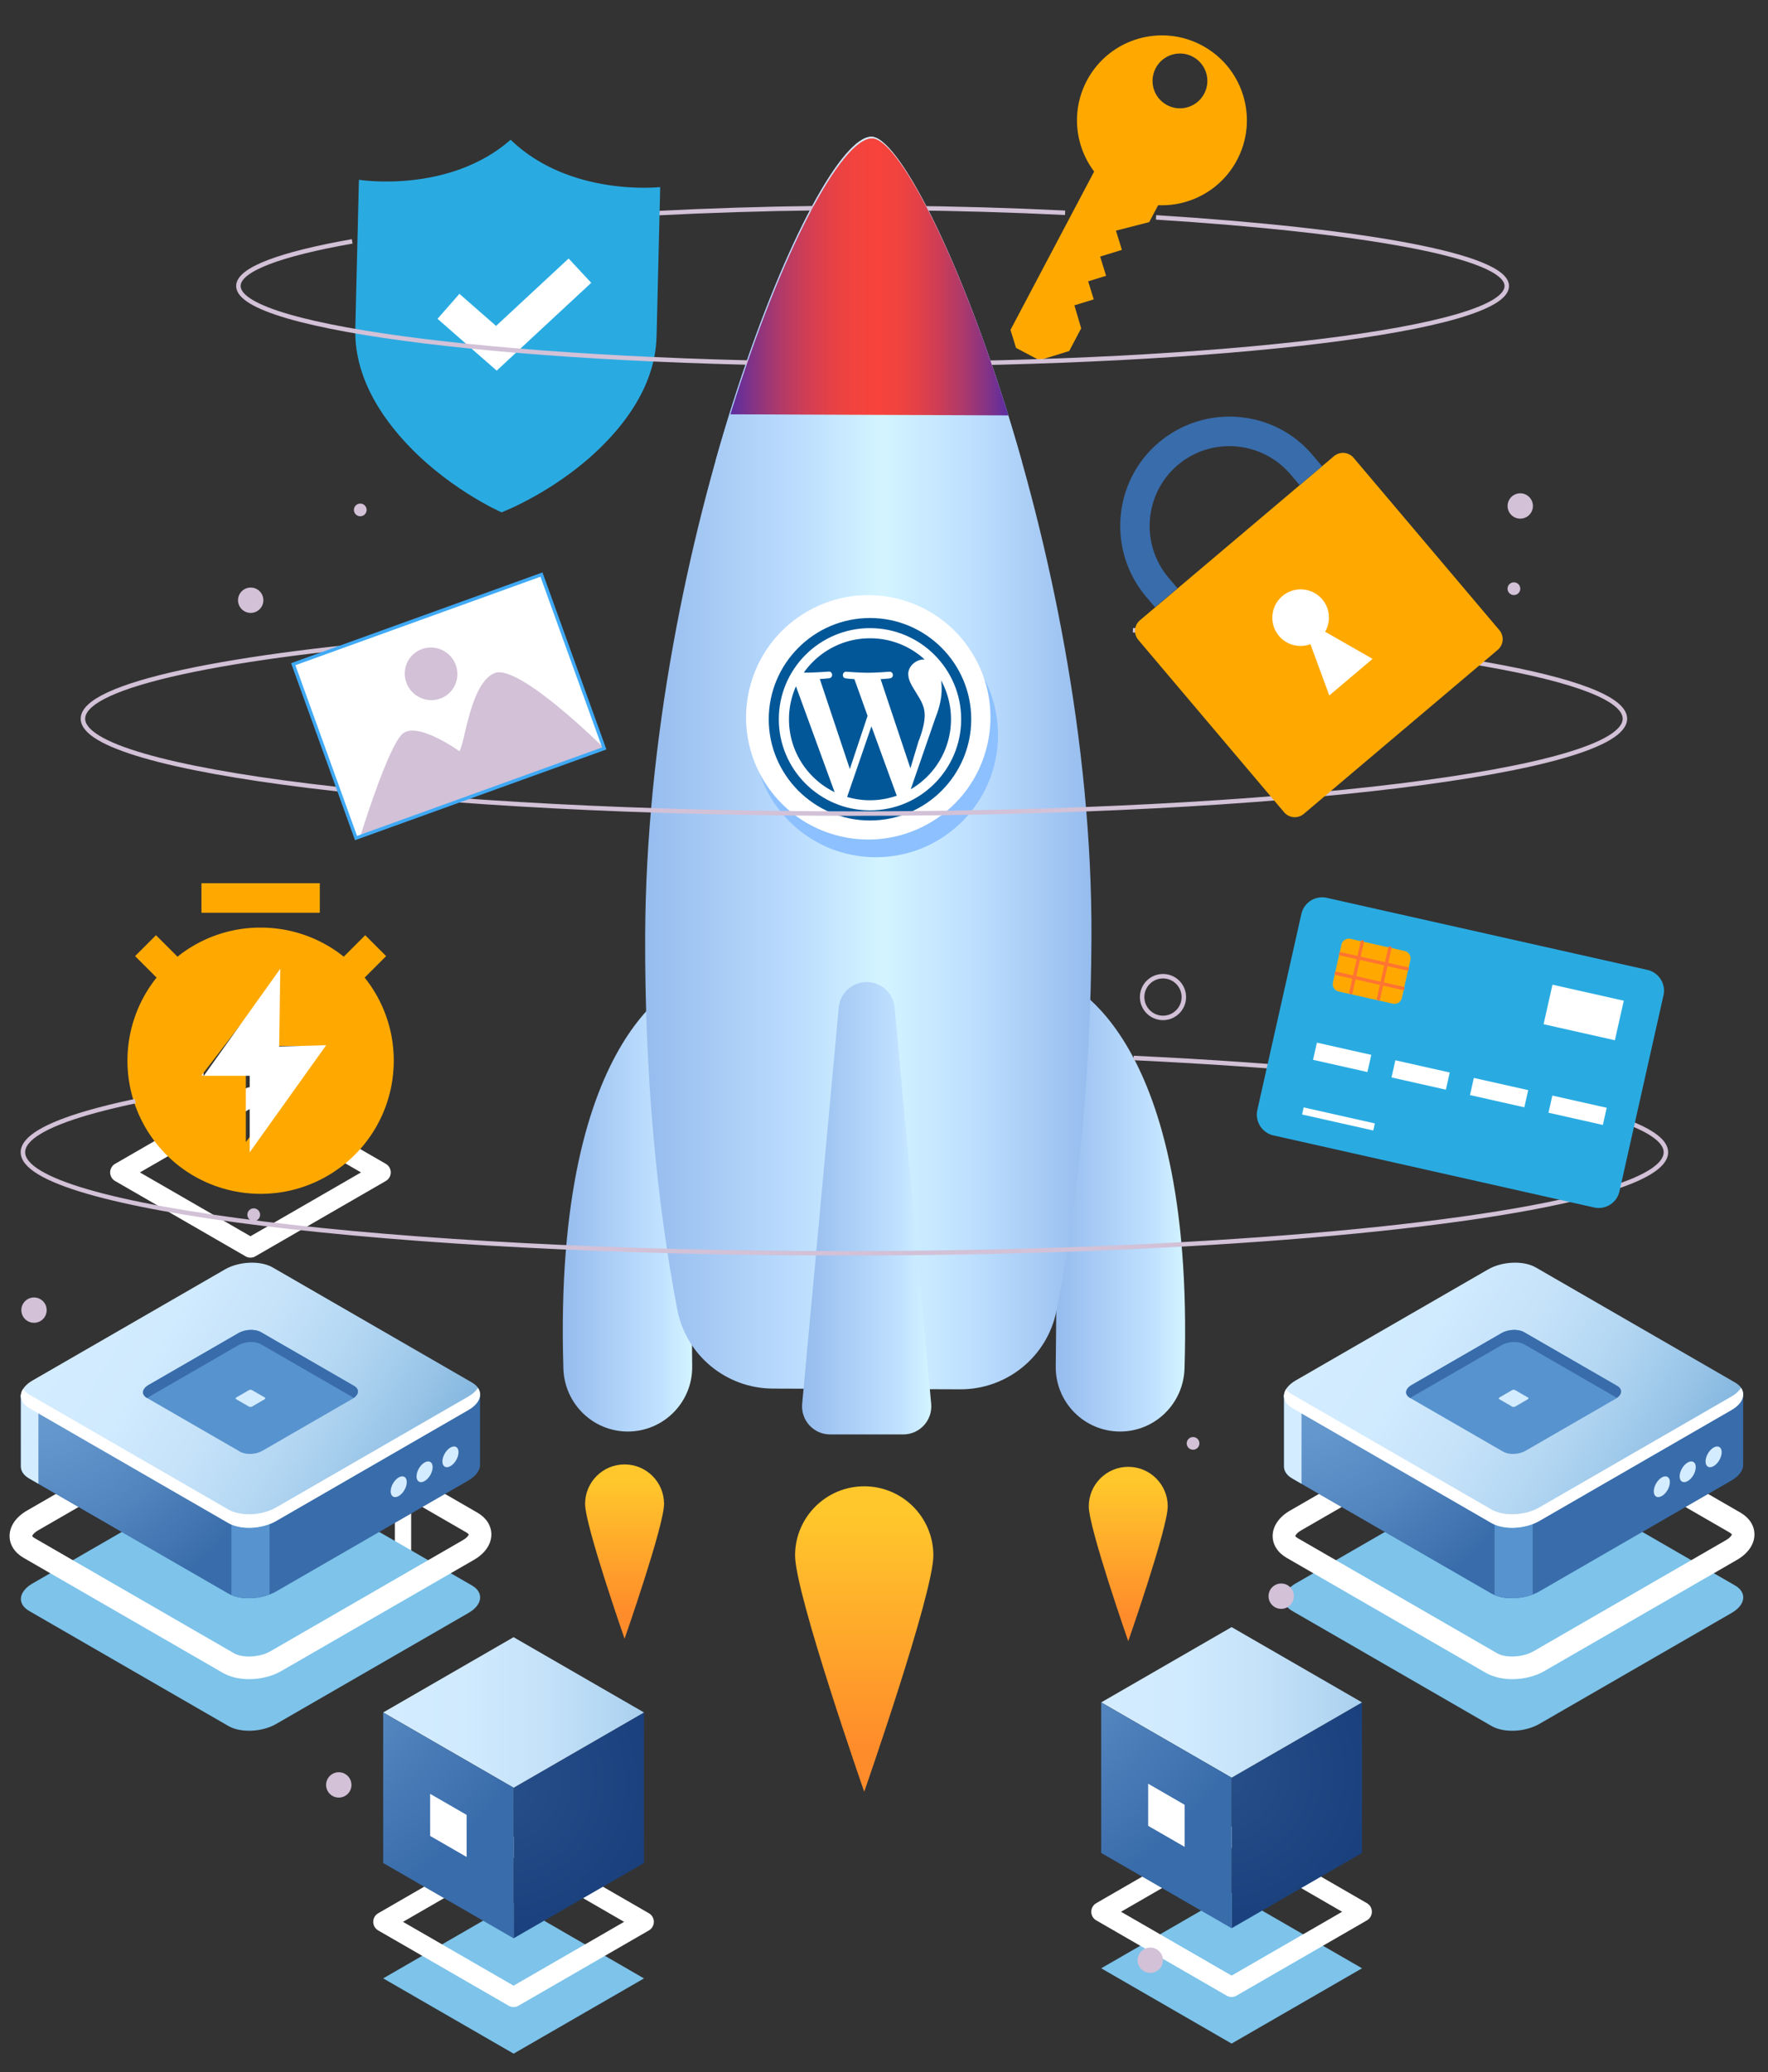 <svg version="1.1" id="rocket" xmlns="http://www.w3.org/2000/svg" xmlns:xlink="http://www.w3.org/1999/xlink" x="0" y="0" viewBox="0 0 395 463" xml:space="preserve">
  <rect x="0" y="0" width="395" height="463" fill="#333333" stroke="none"/>
  <style>
    .st0{fill:#fff}.st1{fill:#7dc3ea}.st5{fill:#396caa}.st7{fill:#d4ecff}.st8{fill:#5793ce}.st12{fill:none}.st13{fill:#ffa900}.st17{fill:#8cc0ff}.st23{opacity:.25}.st25{fill:#025798}.st26{fill:none;stroke:#d2c1d7;stroke-miterlimit:10}.st27{fill:#29abe2}.st28{fill:#d2c1d7}.st31{fill:none;stroke:#ff7431;stroke-width:.75;stroke-linecap:round;stroke-linejoin:round;stroke-miterlimit:10}
  </style>
  <path class="st0" d="M69.84 368.73c-.31 0-.63-.08-.91-.24-.56-.32-.91-.93-.91-1.58v-23.33c0-.65.35-1.25.91-1.58l20.2-11.66c.56-.32 1.26-.32 1.82 0s.91.93.91 1.58v23.33c0 .65-.35 1.25-.91 1.58l-20.2 11.66c-.29.16-.6.24-.91.24zm1.82-24.09v19.12l16.56-9.56v-19.12l-16.56 9.56zm18.38 10.61h.01-.01zM102.36 408.12a4.078 4.078 0 0 1-2.04-3.53c0-3.14 3.39-5.1 6.11-3.53 1.26.73 2.04 2.07 2.04 3.53 0 3.13-3.39 5.09-6.11 3.53z"/>
  <path class="st1" d="m275.16 456.59-29.13-16.82 29.13-16.82 29.14 16.82z"/>
  <path class="st0" d="M275.16 446.18c-.38 0-.76-.1-1.11-.3l-29.13-16.82a2.217 2.217 0 0 1 0-3.84l29.13-16.82c.69-.4 1.53-.4 2.21 0l29.13 16.82a2.217 2.217 0 0 1 0 3.84l-29.13 16.82c-.33.2-.71.3-1.1.3zm-24.7-19.04 24.7 14.26 24.7-14.26-24.7-14.26-24.7 14.26z"/>
  <radialGradient id="SVGID_1_" cx="272.408" cy="396.114" r="43.42" gradientUnits="userSpaceOnUse">
    <stop offset="0" stop-color="#274f89"/>
    <stop offset="1" stop-color="#173d7a"/>
  </radialGradient>
  <path fill="url(#SVGID_1_)" d="m304.3 414-29.14 16.82v-33.64l29.14-16.82z"/>
  <linearGradient id="SVGID_2_" gradientUnits="userSpaceOnUse" x1="246.032" y1="380.359" x2="322.865" y2="380.359">
    <stop offset="0" stop-color="#d4ecff"/>
    <stop offset=".238" stop-color="#d0eafe"/>
    <stop offset=".46" stop-color="#c5e2f9"/>
    <stop offset=".674" stop-color="#b2d6f2"/>
    <stop offset=".884" stop-color="#98c4e7"/>
    <stop offset="1" stop-color="#86b8e0"/>
  </linearGradient>
  <path fill="url(#SVGID_2_)" d="m275.16 397.18-29.13-16.82 29.13-16.82 29.14 16.82z"/>
  <radialGradient id="SVGID_3_" cx="209.982" cy="351.183" r="78.486" gradientUnits="userSpaceOnUse">
    <stop offset="0" stop-color="#699dd1"/>
    <stop offset=".266" stop-color="#6396cc"/>
    <stop offset=".641" stop-color="#5184bd"/>
    <stop offset="1" stop-color="#396caa"/>
  </radialGradient>
  <path fill="url(#SVGID_3_)" d="M275.16 430.82 246.03 414v-33.64l29.13 16.82z"/>
  <path class="st0" d="m264.67 412.64-8.15-4.7v-9.41l8.15 4.71zM55.96 280.99c-.38 0-.76-.1-1.11-.3l-29.13-16.82a2.217 2.217 0 0 1 0-3.84l29.13-16.82c.69-.4 1.53-.4 2.21 0l29.13 16.82a2.217 2.217 0 0 1 0 3.84l-29.13 16.82c-.33.2-.71.3-1.1.3zm-24.7-19.04 24.7 14.26 24.7-14.26-24.7-14.26-24.7 14.26zM45.47 247.46l-8.15-4.71v-9.41l8.15 4.71z"/>
  <path class="st1" d="m333.22 385.63-44.51-25.7c-2.73-1.58-2.39-4.33.77-6.15l42.98-24.81c3.15-1.82 7.93-2.02 10.66-.44l44.51 25.7c2.73 1.58 2.39 4.33-.77 6.15l-42.98 24.81c-3.16 1.82-7.93 2.02-10.66.44z"/>
  <path class="st0" d="M337.87 375.17c-2.18 0-4.27-.47-5.92-1.42l-44.51-25.7c-1.97-1.14-3.11-2.91-3.11-4.86 0-2.18 1.41-4.25 3.87-5.67l42.97-24.81c3.98-2.3 9.65-2.49 13.18-.44l44.51 25.7c1.97 1.14 3.11 2.91 3.11 4.86 0 2.18-1.41 4.25-3.87 5.67l-42.97 24.81c-2.12 1.24-4.74 1.86-7.26 1.86zm-3.39-5.79c1.96 1.13 5.76.92 8.13-.44l42.97-24.81c1.08-.62 1.34-1.19 1.35-1.29-.02-.03-.16-.24-.58-.48l-44.51-25.7c-1.96-1.13-5.76-.93-8.13.44l-42.98 24.81c-1.08.62-1.34 1.19-1.35 1.29.02.03.16.24.58.48l44.52 25.7z"/>
  <path class="st5" d="M389.45 327.09v-15.36l-34.44-.02-11.9-6.87c-2.73-1.58-7.5-1.38-10.66.44l-11.1 6.41-34.47-.02v15.79c-.08 1.07.52 2.1 1.83 2.86l44.51 25.7c2.73 1.58 7.5 1.38 10.66-.44l42.98-24.81c1.81-1.06 2.69-2.42 2.59-3.68z"/>
  <radialGradient id="SVGID_4_" cx="289.702" cy="307.204" r="56.257" gradientUnits="userSpaceOnUse">
    <stop offset="0" stop-color="#699dd1"/>
    <stop offset=".266" stop-color="#6396cc"/>
    <stop offset=".641" stop-color="#5184bd"/>
    <stop offset="1" stop-color="#396caa"/>
  </radialGradient>
  <path d="M338.17 303.78c-2 .05-4.07.55-5.71 1.5l-11.1 6.41-34.47-.02v15.79c-.08 1.07.52 2.1 1.83 2.86l44.51 25.7c1.31.76 3.1 1.1 4.95 1.06v-53.3z" fill="url(#SVGID_4_)"/>
  <path class="st7" d="M290.78 311.67h-3.9v15.79c-.08 1.07.52 2.1 1.83 2.86l2.07 1.2v-19.85z"/>
  <path class="st8" d="M333.91 356.35c2.36 1.01 5.76.95 8.52-.1v-17.93h-8.52v18.03z"/>
  <linearGradient id="SVGID_5_" gradientUnits="userSpaceOnUse" x1="300.32" y1="289.167" x2="388.441" y2="341.704">
    <stop offset="0" stop-color="#d4ecff"/>
    <stop offset=".201" stop-color="#d0eafe"/>
    <stop offset=".387" stop-color="#c5e2f9"/>
    <stop offset=".568" stop-color="#b2d6f2"/>
    <stop offset=".744" stop-color="#98c4e7"/>
    <stop offset=".842" stop-color="#86b8e0"/>
  </linearGradient>
  <path d="m333.22 340.28-44.51-25.7c-2.73-1.58-2.39-4.33.77-6.15l42.98-24.81c3.15-1.82 7.93-2.02 10.66-.44l44.51 25.7c2.73 1.58 2.39 4.33-.77 6.15l-42.98 24.81c-3.16 1.82-7.93 2.02-10.66.44z" fill="url(#SVGID_5_)"/>
  <path class="st0" d="m386.85 312.01-42.98 24.81c-3.15 1.82-7.93 2.02-10.66.44l-44.51-25.7c-.61-.35-1.06-.76-1.36-1.21-.94 1.51-.51 3.15 1.36 4.23l44.51 25.7c2.73 1.58 7.5 1.38 10.66-.44l42.98-24.81c2.45-1.41 3.2-3.39 2.13-4.94-.43.68-1.14 1.35-2.13 1.92z"/>
  <path class="st7" d="M373.08 331.14c0 1.15-.8 2.54-1.8 3.11-.99.57-1.8.11-1.8-1.04 0-1.15.8-2.54 1.8-3.11.99-.57 1.8-.11 1.8 1.04zM378.86 327.8c0 1.15-.8 2.54-1.8 3.11-.99.57-1.8.11-1.8-1.04s.8-2.54 1.8-3.11c1-.57 1.8-.11 1.8 1.04zM384.65 324.46c0 1.15-.8 2.54-1.8 3.11s-1.8.11-1.8-1.04c0-1.15.8-2.54 1.8-3.11.99-.57 1.8-.11 1.8 1.04z"/>
  <path class="st8" d="m335.85 324.35-20.83-12.02c-1.28-.74-1.12-2.03.36-2.88l20.11-11.61c1.48-.85 3.71-.94 4.99-.21l20.83 12.02c1.28.74 1.12 2.03-.36 2.88l-20.11 11.61c-1.48.86-3.71.95-4.99.21z"/>
  <path class="st7" d="m337.85 314.28-2.88-1.66c-.18-.1-.15-.28.05-.4l2.78-1.61c.2-.12.51-.13.69-.03l2.88 1.66c.18.1.15.28-.05.4l-2.78 1.61c-.21.12-.52.13-.69.03z"/>
  <path class="st5" d="m315.02 312.33.06.03c.1-.07.19-.14.3-.21l20.11-11.61c1.48-.85 3.71-.94 4.99-.21l20.77 11.99c1.18-.84 1.24-1.99.06-2.67l-20.83-12.02c-1.28-.74-3.51-.65-4.99.21l-20.11 11.61c-1.47.85-1.63 2.14-.36 2.88z"/>
  <path class="st1" d="m51.02 385.63-44.51-25.7c-2.73-1.58-2.39-4.33.77-6.15l42.98-24.81c3.15-1.82 7.93-2.02 10.66-.44l44.51 25.7c2.73 1.58 2.39 4.33-.77 6.15l-42.98 24.81c-3.16 1.82-7.93 2.02-10.66.44z"/>
  <path class="st0" d="M55.67 375.17c-2.17 0-4.27-.47-5.91-1.42l-44.51-25.7c-1.97-1.14-3.11-2.91-3.11-4.86 0-2.18 1.41-4.25 3.87-5.67l42.97-24.81c3.98-2.3 9.65-2.49 13.18-.44l44.51 25.7c1.97 1.14 3.11 2.91 3.11 4.86 0 2.18-1.41 4.25-3.87 5.67l-42.98 24.81c-2.12 1.24-4.74 1.86-7.26 1.86zm-3.39-5.79c1.96 1.13 5.76.92 8.13-.44l42.97-24.81c1.08-.62 1.34-1.19 1.35-1.29-.02-.03-.16-.24-.58-.48l-44.51-25.7c-1.96-1.13-5.76-.93-8.13.44L8.54 341.91c-1.08.62-1.34 1.19-1.35 1.29.02.03.16.24.58.48l44.51 25.7z"/>
  <path class="st5" d="M107.25 327.09v-15.36l-34.44-.02-11.9-6.87c-2.73-1.58-7.5-1.38-10.66.44l-11.1 6.41-34.47-.02v15.79c-.08 1.07.52 2.1 1.83 2.86l44.51 25.7c2.73 1.58 7.5 1.38 10.66-.44l42.98-24.81c1.81-1.06 2.69-2.42 2.59-3.68z"/>
  <radialGradient id="SVGID_6_" cx="7.5" cy="307.204" r="56.257" gradientUnits="userSpaceOnUse">
    <stop offset="0" stop-color="#699dd1"/>
    <stop offset=".266" stop-color="#6396cc"/>
    <stop offset=".641" stop-color="#5184bd"/>
    <stop offset="1" stop-color="#396caa"/>
  </radialGradient>
  <path d="M55.96 303.78c-2 .05-4.07.55-5.71 1.5l-11.1 6.41-34.47-.02v15.79c-.08 1.07.52 2.1 1.83 2.86l44.51 25.7c1.31.76 3.1 1.1 4.95 1.06v-53.3z" fill="url(#SVGID_6_)"/>
  <path class="st7" d="M8.58 311.67h-3.9v15.79c-.08 1.07.52 2.1 1.83 2.86l2.07 1.2v-19.85z"/>
  <path class="st8" d="M51.7 356.35c2.36 1.01 5.76.95 8.52-.1v-17.93H51.7v18.03z"/>
  <linearGradient id="SVGID_7_" gradientUnits="userSpaceOnUse" x1="18.118" y1="289.167" x2="106.239" y2="341.704">
    <stop offset="0" stop-color="#d4ecff"/>
    <stop offset=".201" stop-color="#d0eafe"/>
    <stop offset=".387" stop-color="#c5e2f9"/>
    <stop offset=".568" stop-color="#b2d6f2"/>
    <stop offset=".744" stop-color="#98c4e7"/>
    <stop offset=".842" stop-color="#86b8e0"/>
  </linearGradient>
  <path d="m51.02 340.28-44.51-25.7c-2.73-1.58-2.39-4.33.77-6.15l42.98-24.81c3.15-1.82 7.93-2.02 10.66-.44l44.51 25.7c2.73 1.58 2.39 4.33-.77 6.15l-42.98 24.81c-3.16 1.82-7.93 2.02-10.66.44z" fill="url(#SVGID_7_)"/>
  <path class="st0" d="m104.65 312.01-42.98 24.81c-3.15 1.82-7.93 2.02-10.66.44L6.5 311.56c-.61-.35-1.06-.76-1.36-1.21-.94 1.51-.51 3.15 1.36 4.23l44.51 25.7c2.73 1.58 7.5 1.38 10.66-.44l42.98-24.81c2.45-1.41 3.2-3.39 2.13-4.94-.43.68-1.14 1.35-2.13 1.92z"/>
  <path class="st7" d="M90.88 331.14c0 1.15-.8 2.54-1.8 3.11-.99.57-1.8.11-1.8-1.04 0-1.15.8-2.54 1.8-3.11.99-.57 1.8-.11 1.8 1.04zM96.66 327.8c0 1.15-.8 2.54-1.8 3.11-.99.57-1.8.11-1.8-1.04s.8-2.54 1.8-3.11c.99-.57 1.8-.11 1.8 1.04zM102.44 324.46c0 1.15-.8 2.54-1.8 3.11-.99.57-1.8.11-1.8-1.04 0-1.15.8-2.54 1.8-3.11 1-.57 1.8-.11 1.8 1.04z"/>
  <g>
    <path class="st8" d="m53.65 324.35-20.83-12.02c-1.28-.74-1.12-2.03.36-2.88l20.11-11.61c1.48-.85 3.71-.94 4.99-.21l20.83 12.02c1.28.74 1.12 2.03-.36 2.88l-20.11 11.61c-1.48.86-3.71.95-4.99.21z"/>
    <path class="st7" d="m55.64 314.28-2.88-1.66c-.18-.1-.15-.28.05-.4l2.78-1.61c.2-.12.51-.13.69-.03l2.88 1.66c.18.1.15.28-.05.4l-2.78 1.61c-.2.12-.51.13-.69.03z"/>
    <path class="st5" d="m32.82 312.33.06.03c.1-.07.19-.14.3-.21l20.11-11.61c1.48-.85 3.71-.94 4.99-.21l20.77 11.99c1.18-.84 1.24-1.99.06-2.67l-20.83-12.02c-1.28-.74-3.51-.65-4.99.21l-20.11 11.61c-1.48.85-1.64 2.14-.36 2.88z"/>
  </g>
  <path class="st12" d="M27.46 211.43H89v61.54H27.46v-61.54z"/>
  <path class="st13" d="M39.66 213.75a29.574 29.574 0 0 1 18.57-6.5c7.02 0 13.48 2.43 18.57 6.5l4.8-4.8 4.67 4.67-4.8 4.8c10.25 12.84 8.16 31.55-4.68 41.81-12.84 10.25-31.55 8.16-41.81-4.68-8.67-10.86-8.67-26.27 0-37.13l-4.8-4.8 4.67-4.67 4.81 4.8zm21.87 19.94V218.8L45 240.3h9.92v14.87l16.53-21.48h-9.92zm-16.52-36.36h26.44v6.61H45.01v-6.61z"/>
  <path id="flash_1_" class="st0" d="m62.62 216.44-.25 17.38 10.5-.29-17.08 23.92v-17.09H45.54z"/>
  <linearGradient id="SVGID_8_" gradientUnits="userSpaceOnUse" x1="139.545" y1="330.747" x2="139.545" y2="360.297">
    <stop offset="0" stop-color="#ffc72b"/>
    <stop offset="1" stop-color="#ff8c2b"/>
  </linearGradient>
  <path d="M148.36 336.01c0 4.87-8.82 30.13-8.82 30.13s-8.82-25.26-8.82-30.13c0-4.87 3.95-8.82 8.82-8.82s8.82 3.95 8.82 8.82z" fill="url(#SVGID_8_)"/>
  <linearGradient id="SVGID_9_" gradientUnits="userSpaceOnUse" x1="252.074" y1="331.285" x2="252.074" y2="360.835">
    <stop offset="0" stop-color="#ffc72b"/>
    <stop offset="1" stop-color="#ff8c2b"/>
  </linearGradient>
  <path d="M260.89 336.55c0 4.87-8.82 30.13-8.82 30.13s-8.82-25.26-8.82-30.13c0-4.87 3.95-8.82 8.82-8.82s8.82 3.95 8.82 8.82z" fill="url(#SVGID_9_)"/>
  <linearGradient id="SVGID_10_" gradientUnits="userSpaceOnUse" x1="193.074" y1="338.309" x2="193.074" y2="390.095">
    <stop offset="0" stop-color="#ffc72b"/>
    <stop offset="1" stop-color="#ff8c2b"/>
  </linearGradient>
  <path d="M208.53 347.53c0 8.53-15.45 52.79-15.45 52.79s-15.45-44.26-15.45-52.79c0-8.53 6.92-15.45 15.45-15.45s15.45 6.91 15.45 15.45z" fill="url(#SVGID_10_)"/>
  <path class="st17" d="M228.35 103.28c-11.92-42.4-27.38-72.71-33.65-72.73-7.43-.03-22.95 30.16-34.85 72.46l68.5.27z"/>
  <linearGradient id="SVGID_11_" gradientUnits="userSpaceOnUse" x1="163.043" y1="61.502" x2="225.149" y2="61.502">
    <stop offset="0" stop-color="#5a2da1"/>
    <stop offset=".008" stop-color="#5e2e9e"/>
    <stop offset=".098" stop-color="#8c3480"/>
    <stop offset=".187" stop-color="#b33a67"/>
    <stop offset=".276" stop-color="#d13e54"/>
    <stop offset=".363" stop-color="#e64146"/>
    <stop offset=".447" stop-color="#f3433e"/>
    <stop offset=".527" stop-color="#f7433b"/>
    <stop offset=".594" stop-color="#f2433e"/>
    <stop offset=".67" stop-color="#e44147"/>
    <stop offset=".752" stop-color="#cd3d56"/>
    <stop offset=".837" stop-color="#ad396b"/>
    <stop offset=".924" stop-color="#843386"/>
    <stop offset="1" stop-color="#5a2da1"/>
  </linearGradient>
  <path d="M225.15 92.45c-11.35-36.63-24.73-61.88-30.45-61.9-6.78-.03-20.3 25.11-31.65 61.66l62.1.24z" fill="url(#SVGID_11_)"/>
  <g>
    <linearGradient id="SVGID_12_" gradientUnits="userSpaceOnUse" x1="264.781" y1="269.328" x2="235.87" y2="269.328">
      <stop offset="0" stop-color="#d3f4ff"/>
      <stop offset=".251" stop-color="#c0e1ff"/>
      <stop offset=".992" stop-color="#96bcee"/>
    </linearGradient>
    <path d="M236.69 218.83s30.34 9.77 27.95 86.95c-.24 7.81-6.58 14.06-14.39 14.06-8 0-14.46-6.52-14.38-14.52l.82-86.49z" fill="url(#SVGID_12_)"/>
    <linearGradient id="SVGID_13_" gradientUnits="userSpaceOnUse" x1="-2016.882" y1="269.328" x2="-1987.971" y2="269.328" gradientTransform="matrix(-1 0 0 1 -1862.238 0)">
      <stop offset="0" stop-color="#d3f4ff"/>
      <stop offset=".251" stop-color="#c0e1ff"/>
      <stop offset=".992" stop-color="#96bcee"/>
    </linearGradient>
    <path d="M153.82 218.83s-30.34 9.77-27.95 86.95c.24 7.81 6.58 14.06 14.39 14.06 8 0 14.46-6.52 14.39-14.52l-.83-86.49z" fill="url(#SVGID_13_)"/>
    <linearGradient id="SVGID_14_" gradientUnits="userSpaceOnUse" x1="144.129" y1="170.482" x2="243.849" y2="170.482">
      <stop offset="0" stop-color="#96bcee"/>
      <stop offset=".327" stop-color="#badbfd"/>
      <stop offset=".53" stop-color="#d3f4ff"/>
      <stop offset=".716" stop-color="#c0e1ff"/>
      <stop offset="1" stop-color="#96bcee"/>
    </linearGradient>
    <path d="M214.52 310.41c10.43.04 19.45-7.29 21.5-17.51 4.85-24.23 7.71-52.84 7.83-83.5.35-87.44-38.26-178.81-49.15-178.85-12.9-.05-50.22 91.01-50.56 178.46-.12 30.66 2.51 59.29 7.17 83.56 1.96 10.24 10.93 17.64 21.36 17.68l41.85.16z" fill="url(#SVGID_14_)"/>
    <linearGradient id="SVGID_15_" gradientUnits="userSpaceOnUse" x1="208.071" y1="269.956" x2="179.187" y2="269.956">
      <stop offset="0" stop-color="#d3f4ff"/>
      <stop offset=".251" stop-color="#c0e1ff"/>
      <stop offset=".992" stop-color="#96bcee"/>
    </linearGradient>
    <path d="M193.63 219.42c3.24 0 5.95 2.47 6.24 5.69l8.17 88.53c.34 3.68-2.55 6.85-6.24 6.85h-16.34c-3.69 0-6.58-3.17-6.24-6.85l8.17-88.53c.29-3.22 3-5.69 6.24-5.69z" fill="url(#SVGID_15_)"/>
  </g>
  <g>
    <circle class="st17" cx="195.67" cy="164.23" r="27.3"/>
    <circle transform="rotate(-76.874 193.983 160.28)" class="st0" cx="193.99" cy="160.28" r="27.3"/>
    <circle class="st17" cx="193.99" cy="160.28" r="21.09"/>
    <g class="st23">
      <defs>
        <circle id="SVGID_17_" class="st23" cx="193.99" cy="160.28" r="21.09"/>
      </defs>
      <clipPath id="SVGID_16_">
        <use xlink:href="#SVGID_17_" overflow="visible"/>
      </clipPath>
      <g clip-path="url(#SVGID_16_)">
        <path class="st0" d="m199.88 136.3-27.09 37.74 4.29 3.35 26.08-39.49zM211.58 143.64l-27.08 37.75 2.45 1.57 26.22-38.25z"/>
      </g>
    </g>
  </g>
  <path class="st0" d="M194.37 138.13c-12.46 0-22.57 10.1-22.57 22.56 0 12.46 10.1 22.57 22.56 22.57h.01c12.46 0 22.57-10.1 22.57-22.56s-10.1-22.57-22.56-22.57h-.01z"/>
  <path class="st25" d="M176.27 160.7c0 7.17 4.16 13.35 10.2 16.29l-8.64-23.65c-.99 2.25-1.56 4.73-1.56 7.36zm30.32-.91c0-2.24-1.2-3.79-1.89-4.99-.92-1.5-1.78-2.76-1.78-4.24 0-1.66 1.66-3.21 3.44-3.21.08 0 .15.01.23.01a17.983 17.983 0 0 0-12.22-4.75c-6.1 0-11.48 3.02-14.76 7.63.26.08.35.04.69.04 1.89 0 4.82-.23 4.82-.23.97-.06 1.09 1.37.11 1.49 0 0-.98.12-2.07.17l6.71 20.11 3.96-11.88-2.94-8.2c-.97-.05-1.9-.17-1.9-.17-.98-.06-.86-1.56.11-1.49 0 0 3 .23 4.77.23 1.89 0 4.82-.23 4.82-.23.97-.06 1.09 1.37.12 1.49 0 0-.98.12-2.07.17l6.66 19.92 1.81-6.02c.92-2.35 1.38-4.3 1.38-5.85zm-11.9 2.49-5.43 15.78c1.62.48 3.34.74 5.11.74 2.11 0 4.13-.37 6.01-1.03-.05-.08-.1-.16-.13-.25l-5.56-15.24zm15.57-10.27c.08.58.12 1.2.12 1.86 0 1.84-.35 3.9-1.38 6.49l-5.53 15.99c5.38-3.14 9-8.97 9-15.65 0-3.15-.81-6.1-2.21-8.69z"/>
  <path class="st25" d="M171.75 160.7c0 12.47 10.15 22.62 22.62 22.62 12.48 0 22.62-10.15 22.62-22.62s-10.15-22.62-22.62-22.62c-12.48 0-22.62 10.15-22.62 22.62zm2.25 0c0-11.23 9.13-20.36 20.37-20.36s20.37 9.13 20.37 20.36-9.14 20.36-20.37 20.36S174 171.93 174 160.7z"/>
  <path class="st12" d="M125.75 262.08h91.02v91.02h-91.02v-91.02z"/>
  <g>
    <path class="st13" d="M268.46 10.11c-9.27-4.9-20.75-1.35-25.64 7.91-4.9 9.27-1.35 20.75 7.91 25.64 9.27 4.9 20.75 1.35 25.64-7.91 4.9-9.26 1.36-20.74-7.91-25.64zm-7.7 13.38a6.117 6.117 0 0 1-2.55-8.27c1.58-2.99 5.28-4.13 8.27-2.55s4.13 5.28 2.55 8.27a6.117 6.117 0 0 1-8.27 2.55z"/>
    <path class="st13" d="m259.58 44.29-4.19-7.96-10.1.41-.35.66-19.18 36.31 1.24 4.02 5.21 2.76 6.67-2.06 2.67-5.07-1.51-5.14 4.32-1.33-1.25-4.03 4.01-1.24-1.33-4.29 4.86-1.5-1.33-4.3 7.43-1.9z"/>
  </g>
  <path class="st26" d="M90.95 52.19c48.77-5.5 97.99-7.05 147.01-4.65"/>
  <g>
    <path class="st27" d="m79.39 73.12.8-32.95s20.02 3.22 33.89-8.94C127.34 44.05 147.5 41.8 147.5 41.8l-.8 32.95c-.09 3.67-.62 12.79-11.08 23.77-10.45 10.98-23.56 15.95-23.56 15.95S99.2 108.88 89.3 97.4c-9.91-11.47-10-20.61-9.91-24.28z"/>
    <path class="st0" d="M110.97 82.81 97.75 71.23l4.89-5.58 8.19 7.17 16.21-15.06 5.05 5.43z"/>
  </g>
  <g>
    <circle class="st28" cx="256.99" cy="437.97" r="2.83"/>
    <path class="st28" d="M10.43 292.72c0 1.57-1.27 2.83-2.83 2.83s-2.83-1.27-2.83-2.83c0-1.57 1.27-2.83 2.83-2.83s2.83 1.27 2.83 2.83z"/>
    <path class="st26" d="M264.49 222.77c0 2.57-2.09 4.66-4.66 4.66-2.57 0-4.66-2.09-4.66-4.66 0-2.57 2.09-4.66 4.66-4.66 2.57 0 4.66 2.09 4.66 4.66z"/>
    <path class="st28" d="M289.07 356.63c0 1.57-1.27 2.83-2.83 2.83-1.57 0-2.83-1.27-2.83-2.83s1.27-2.83 2.83-2.83a2.821 2.821 0 0 1 2.83 2.83zM78.52 398.8c0 1.57-1.27 2.83-2.83 2.83-1.57 0-2.83-1.27-2.83-2.83 0-1.57 1.27-2.83 2.83-2.83s2.83 1.26 2.83 2.83zM58.84 134.11c0 1.57-1.27 2.83-2.83 2.83-1.57 0-2.83-1.27-2.83-2.83 0-1.57 1.27-2.83 2.83-2.83a2.821 2.821 0 0 1 2.83 2.83zM190.73 42.23c0 1.57-1.27 2.83-2.83 2.83-1.57 0-2.83-1.27-2.83-2.83 0-1.57 1.27-2.83 2.83-2.83s2.83 1.26 2.83 2.83zM342.48 113.05c0 1.57-1.27 2.83-2.83 2.83-1.57 0-2.83-1.27-2.83-2.83s1.27-2.83 2.83-2.83 2.83 1.27 2.83 2.83zM339.65 131.53a1.419 1.419 0 1 1-2.84 0 1.419 1.419 0 1 1 2.84 0zM58.11 271.4a1.419 1.419 0 1 1-2.84 0c0-.78.63-1.42 1.42-1.42.78.01 1.42.64 1.42 1.42z"/>
    <circle class="st28" cx="80.49" cy="113.93" r="1.42"/>
    <circle class="st28" cx="266.55" cy="322.49" r="1.42"/>
  </g>
  <path class="st26" d="M258.28 48.57c45.81 2.89 78.36 8.56 78.36 15.33 0 9.63-63.44 17.44-141.69 17.44S53.26 73.53 53.26 63.9c0-3.71 9.4-7.14 25.42-9.97M253.11 140.81c64.32 3.07 109.92 10.76 109.92 19.77 0 11.71-77.12 21.2-172.25 21.2s-172.25-9.49-172.25-21.2c0-7.58 32.32-14.23 80.93-17.98M30.24 246.02c-4.05.85-7.65 1.74-10.78 2.65-9.24 2.7-14.34 5.66-14.34 8.77 0 12.47 82.17 22.58 183.54 22.58 16.41 0 32.32-.27 47.46-.76 9.62-.32 18.92-.73 27.85-1.23 63.8-3.53 108.22-11.42 108.22-20.59 0-9.59-50.22-17.78-118.92-21.06"/>
  <path class="st17" d="m158.98 103.37 68.5.27"/>
  <linearGradient id="SVGID_18_" gradientUnits="userSpaceOnUse" x1="163.173" y1="61.861" x2="225.28" y2="61.861">
    <stop offset="0" stop-color="#5a2da1"/>
    <stop offset=".008" stop-color="#5e2e9e"/>
    <stop offset=".098" stop-color="#8c3480"/>
    <stop offset=".187" stop-color="#b33a67"/>
    <stop offset=".276" stop-color="#d13e54"/>
    <stop offset=".363" stop-color="#e64146"/>
    <stop offset=".447" stop-color="#f3433e"/>
    <stop offset=".527" stop-color="#f7433b"/>
    <stop offset=".594" stop-color="#f2433e"/>
    <stop offset=".67" stop-color="#e44147"/>
    <stop offset=".752" stop-color="#cd3d56"/>
    <stop offset=".837" stop-color="#ad396b"/>
    <stop offset=".924" stop-color="#843386"/>
    <stop offset="1" stop-color="#5a2da1"/>
  </linearGradient>
  <path d="M225.28 92.81c-11.35-36.63-24.73-61.88-30.45-61.9-6.78-.03-20.3 25.11-31.65 61.66l62.1.24z" fill="url(#SVGID_18_)"/>
  <g>
    <path transform="rotate(-19.852 100.347 157.792)" class="st0" d="M70.93 137.12h58.81v41.3H70.93z"/>
    <path class="st28" d="M110.49 150.39c-5.41 2.22-6.61 15.66-7.85 17.45 0 0-9.39-6.75-12.68-3.91-3.3 2.84-9.47 22.97-9.47 22.97l54.52-19.69s-19.11-19.04-24.52-16.82zM101.83 148.58c1.12 3.06-.44 6.42-3.49 7.51-3.05 1.09-6.43-.51-7.55-3.57-1.12-3.06.44-6.42 3.49-7.51 3.05-1.09 6.43.51 7.55 3.57z"/>
    <path fill="none" stroke="#3fa9f5" stroke-width=".75" stroke-miterlimit="10" d="m65.516 148.4 55.458-20.024L135 167.223l-55.458 20.023z"/>
  </g>
  <g>
    <path class="st27" d="m356.13 269.78-71.62-16.1a4.764 4.764 0 0 1-3.6-5.68l9.84-43.8a4.764 4.764 0 0 1 5.68-3.6l71.62 16.1c2.56.58 4.17 3.12 3.6 5.68l-9.84 43.8a4.75 4.75 0 0 1-5.68 3.6z"/>
    <path class="st13" d="m311.17 224.24-12.08-2.71a1.708 1.708 0 0 1-1.29-2.03l1.9-8.45c.21-.92 1.12-1.49 2.03-1.29l12.08 2.71c.92.21 1.49 1.12 1.29 2.03l-1.9 8.45c-.2.92-1.11 1.49-2.03 1.29z"/>
    <path class="st31" d="M299.52 213.12c4.97 1.12 9.94 2.23 14.9 3.35M298.54 217.48c4.97 1.12 9.94 2.23 14.9 3.35M304.36 210.45l-2.55 11.33M310.52 211.83l-2.55 11.33"/>
    <path transform="rotate(12.667 353.794 226.183)" class="st0" d="M345.66 221.68h16.33v9.05h-16.33z"/>
    <path transform="rotate(12.667 299.846 236.22)" class="st0" d="M293.64 234.27h12.45v3.93h-12.45z"/>
    <path transform="rotate(12.667 317.376 240.16)" class="st0" d="M311.17 238.21h12.45v3.93h-12.45z"/>
    <path transform="rotate(12.667 334.904 244.098)" class="st0" d="M328.7 242.15h12.45v3.93H328.7z"/>
    <path transform="rotate(12.667 352.437 248.04)" class="st0" d="M346.24 246.09h12.45v3.93h-12.45z"/>
    <path transform="rotate(12.667 299.018 249.983)" class="st0" d="M290.89 249.19h16.3v1.62h-16.3z"/>
  </g>
  <g>
    <path class="st13" d="m254.32 142.97 32.57 38.51a3.119 3.119 0 0 0 4.39.37l43.34-36.66a3.119 3.119 0 0 0 .37-4.39l-32.57-38.51a3.119 3.119 0 0 0-4.39-.37l-43.34 36.66a3.111 3.111 0 0 0-.37 4.39z"/>
    <path class="st5" d="m288.37 106.04 2 2.36 4.99-4.23-2.16-2.56c-8.54-10.14-24.02-11.46-34.3-2.76-10.29 8.7-11.55 24.18-2.82 34.5l1.97 2.33 5.02-4.24-1.97-2.33c-6.39-7.55-5.46-18.87 2.06-25.23 7.5-6.36 18.82-5.39 25.21 2.16"/>
    <defs>
      <path id="SVGID_27_" d="m254.32 142.97 32.57 38.51a3.119 3.119 0 0 0 4.39.37l43.34-36.66a3.119 3.119 0 0 0 .37-4.39l-32.57-38.51a3.119 3.119 0 0 0-4.39-.37l-43.34 36.66a3.111 3.111 0 0 0-.37 4.39z"/>
    </defs>
    <clipPath id="SVGID_19_">
      <use xlink:href="#SVGID_27_" overflow="visible"/>
    </clipPath>
    <path class="st0" d="M295.42 133.92c-2.26-2.67-6.25-3-8.92-.74s-3 6.25-.74 8.92c1.77 2.09 4.59 2.72 7.01 1.83l4.22 11.45 9.66-8.17-10.59-6.06c1.29-2.25 1.13-5.14-.64-7.23z"/>
  </g>
  <g>
    <path class="st1" d="m114.75 458.84-29.14-16.82 29.13-16.82 29.14 16.83z"/>
    <path class="st0" d="M114.75 448.43c-.38 0-.76-.1-1.11-.3L84.5 431.31a2.217 2.217 0 0 1 0-3.84l29.13-16.82c.69-.4 1.53-.4 2.21 0l29.13 16.82a2.217 2.217 0 0 1 0 3.84l-29.13 16.82c-.33.2-.71.3-1.09.3zm-24.71-19.04 24.7 14.26 24.7-14.26-24.7-14.26-24.7 14.26z"/>
    <radialGradient id="SVGID_20_" cx="111.988" cy="398.368" r="43.42" gradientUnits="userSpaceOnUse">
      <stop offset="0" stop-color="#274f89"/>
      <stop offset="1" stop-color="#173d7a"/>
    </radialGradient>
    <path fill="url(#SVGID_20_)" d="m143.88 416.25-29.13 16.82v-33.64l29.13-16.82z"/>
    <linearGradient id="SVGID_21_" gradientUnits="userSpaceOnUse" x1="85.612" y1="382.613" x2="162.445" y2="382.613">
      <stop offset="0" stop-color="#d4ecff"/>
      <stop offset=".238" stop-color="#d0eafe"/>
      <stop offset=".46" stop-color="#c5e2f9"/>
      <stop offset=".674" stop-color="#b2d6f2"/>
      <stop offset=".884" stop-color="#98c4e7"/>
      <stop offset="1" stop-color="#86b8e0"/>
    </linearGradient>
    <path fill="url(#SVGID_21_)" d="m114.75 399.43-29.14-16.82 29.13-16.82 29.14 16.82z"/>
    <radialGradient id="SVGID_22_" cx="49.563" cy="353.437" r="78.486" gradientUnits="userSpaceOnUse">
      <stop offset="0" stop-color="#699dd1"/>
      <stop offset=".266" stop-color="#6396cc"/>
      <stop offset=".641" stop-color="#5184bd"/>
      <stop offset="1" stop-color="#396caa"/>
    </radialGradient>
    <path fill="url(#SVGID_22_)" d="m114.75 433.07-29.14-16.82v-33.64l29.14 16.82z"/>
    <path class="st0" d="m104.25 414.9-8.15-4.71v-9.4l8.15 4.7z"/>
  </g>
</svg>
